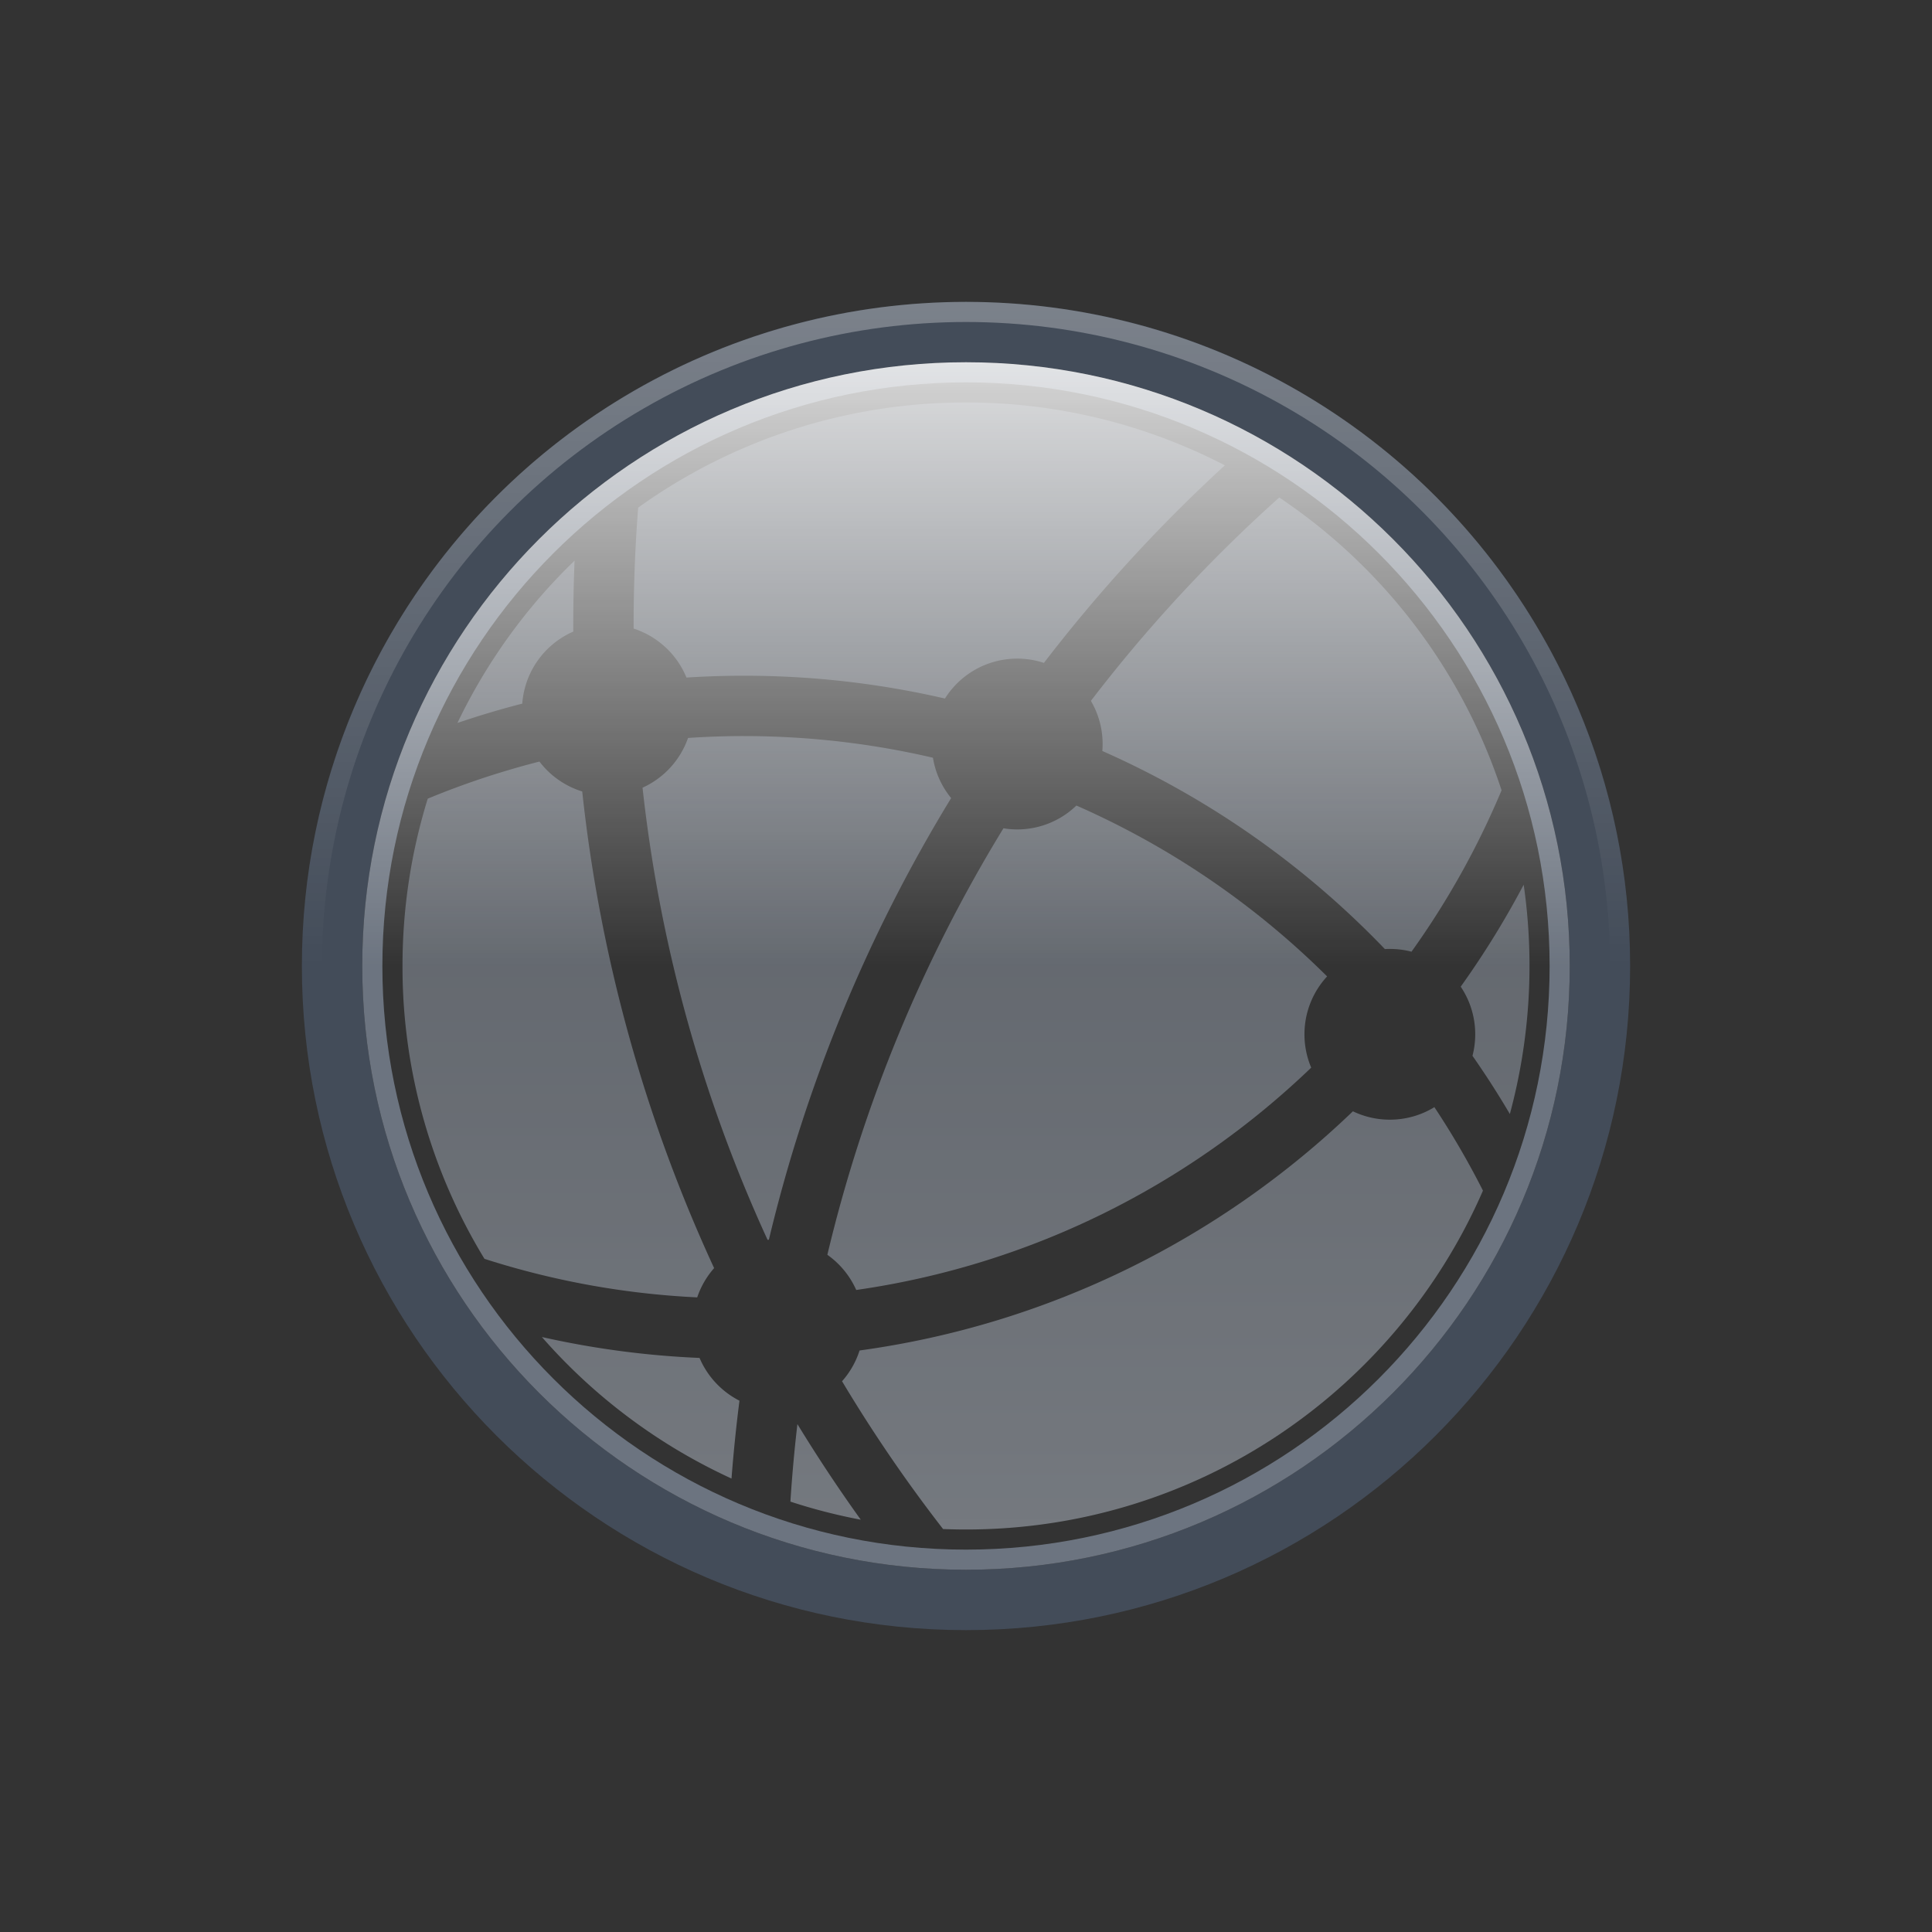 <svg width="96" height="96" fill="none" viewBox="0 0 96 96" xmlns="http://www.w3.org/2000/svg">
  <rect x="0" y="0" width="96" height="96" fill="#333333" stroke="none"/>
  <path fill="#434C59" fill-rule="evenodd" d="M48 78c16.569 0 30-13.431 30-30 0-16.569-13.431-30-30-30-16.569 0-30 13.431-30 30 0 16.569 13.431 30 30 30Zm0 3c18.225 0 33-14.775 33-33S66.225 15 48 15 15 29.775 15 48s14.775 33 33 33Z" clip-rule="evenodd"/>
  <circle cx="48" cy="48" r="32.5" stroke="url(#globe-disabled-ill--96_svg__a)" opacity=".3"/>
  <path fill="#6C7480" fill-rule="evenodd" d="M48 77c16.016 0 29-12.984 29-29S64.016 19 48 19 19 31.984 19 48s12.984 29 29 29Zm0 1c16.569 0 30-13.431 30-30 0-16.569-13.431-30-30-30-16.569 0-30 13.431-30 30 0 16.569 13.431 30 30 30Z" clip-rule="evenodd"/>
  <g opacity=".6">
    <path fill="url(#globe-disabled-ill--96_svg__b)" d="M63.565 24.721a28.07 28.07 0 0 1 11.047 14.548 41.055 41.055 0 0 1-4.475 8.02 4.25 4.25 0 0 0-1.323-.13 44.22 44.22 0 0 0-14.04-9.843 4.223 4.223 0 0 0-.568-2.49 73.797 73.797 0 0 1 9.359-10.105Z"/>
    <path fill="url(#globe-disabled-ill--96_svg__c)" d="M73.303 51.394c0 .37-.047.727-.136 1.069a44.155 44.155 0 0 1 1.857 2.892 28.238 28.238 0 0 0 .687-11.394 44.136 44.136 0 0 1-3.129 5.066c.455.676.721 1.49.721 2.367Z"/>
    <path fill="url(#globe-disabled-ill--96_svg__d)" d="M69.06 55.636c-.657 0-1.28-.15-1.835-.416-6.558 6.298-15.06 10.59-24.514 11.885a4.236 4.236 0 0 1-.87 1.528 73.548 73.548 0 0 0 5.02 7.344c.378.015.758.023 1.139.023 11.496 0 21.375-6.929 25.687-16.838a41.096 41.096 0 0 0-2.413-4.148 4.223 4.223 0 0 1-2.213.622Z"/>
    <path fill="url(#globe-disabled-ill--96_svg__e)" d="M64.818 51.394c0-1.11.427-2.121 1.125-2.877a41.198 41.198 0 0 0-12.457-8.49 4.228 4.228 0 0 1-3.625 1.13 72.93 72.93 0 0 0-8.75 21.193 4.26 4.26 0 0 1 1.435 1.748c8.717-1.248 16.551-5.23 22.607-11.048a4.23 4.23 0 0 1-.335-1.656Z"/>
    <path fill="url(#globe-disabled-ill--96_svg__f)" d="M51.872 32.939a76.802 76.802 0 0 1 8.99-9.817A27.88 27.88 0 0 0 48 20a27.87 27.87 0 0 0-16.289 5.223 74.354 74.354 0 0 0-.226 6.011 4.254 4.254 0 0 1 2.625 2.433 45.14 45.14 0 0 1 2.86-.091c3.434 0 6.776.392 9.984 1.134a4.24 4.24 0 0 1 4.918-1.771Z"/>
    <path fill="url(#globe-disabled-ill--96_svg__g)" d="M34.19 36.668a41.694 41.694 0 0 1 2.78-.092c3.23 0 6.372.372 9.388 1.076a4.21 4.21 0 0 0 .904 2.004 75.914 75.914 0 0 0-9.057 21.945 3.363 3.363 0 0 0-.064.007 72.877 72.877 0 0 1-6.213-22.468 4.256 4.256 0 0 0 2.261-2.472Z"/>
    <path fill="url(#globe-disabled-ill--96_svg__h)" d="M28.93 39.328a75.86 75.86 0 0 0 6.554 23.684 4.25 4.25 0 0 0-.84 1.454 41 41 0 0 1-10.571-1.915A27.87 27.87 0 0 1 20 48c0-2.895.44-5.688 1.255-8.315a40.803 40.803 0 0 1 5.55-1.843 4.25 4.25 0 0 0 2.125 1.486Z"/>
    <path fill="url(#globe-disabled-ill--96_svg__i)" d="M25.95 34.963a44.22 44.22 0 0 0-3.22.96 28.075 28.075 0 0 1 5.82-8.065 77.833 77.833 0 0 0-.064 3.525 4.245 4.245 0 0 0-2.535 3.58Z"/>
    <path fill="url(#globe-disabled-ill--96_svg__j)" d="M36.743 69.6a4.26 4.26 0 0 1-1.983-2.125 44.15 44.15 0 0 1-7.834-1.039 28.088 28.088 0 0 0 9.422 7.032c.1-1.299.232-2.588.395-3.867Z"/>
    <path fill="url(#globe-disabled-ill--96_svg__k)" d="M39.275 74.614c1.135.372 2.302.673 3.496.899a76.473 76.473 0 0 1-3.148-4.749 73.736 73.736 0 0 0-.348 3.85Z"/>
  </g>
  <path fill="url(#globe-disabled-ill--96_svg__l)" d="M78 48c0 16.569-13.431 30-30 30-16.569 0-30-13.431-30-30 0-16.569 13.431-30 30-30 16.569 0 30 13.431 30 30Z" opacity=".8"/>
  <defs>
    <linearGradient id="globe-disabled-ill--96_svg__a" x1="48" x2="48" y1="15" y2="48" gradientUnits="userSpaceOnUse">
      <stop stop-color="#fff"/>
      <stop offset="1" stop-color="#fff" stop-opacity="0"/>
    </linearGradient>
    <linearGradient id="globe-disabled-ill--96_svg__b" x1="48" x2="48" y1="20" y2="76" gradientUnits="userSpaceOnUse">
      <stop stop-color="#6C7480"/>
      <stop offset="1" stop-color="#A1A8B2"/>
    </linearGradient>
    <linearGradient id="globe-disabled-ill--96_svg__c" x1="48" x2="48" y1="20" y2="76" gradientUnits="userSpaceOnUse">
      <stop stop-color="#6C7480"/>
      <stop offset="1" stop-color="#A1A8B2"/>
    </linearGradient>
    <linearGradient id="globe-disabled-ill--96_svg__d" x1="48" x2="48" y1="20" y2="76" gradientUnits="userSpaceOnUse">
      <stop stop-color="#6C7480"/>
      <stop offset="1" stop-color="#A1A8B2"/>
    </linearGradient>
    <linearGradient id="globe-disabled-ill--96_svg__e" x1="48" x2="48" y1="20" y2="76" gradientUnits="userSpaceOnUse">
      <stop stop-color="#6C7480"/>
      <stop offset="1" stop-color="#A1A8B2"/>
    </linearGradient>
    <linearGradient id="globe-disabled-ill--96_svg__f" x1="48" x2="48" y1="20" y2="76" gradientUnits="userSpaceOnUse">
      <stop stop-color="#6C7480"/>
      <stop offset="1" stop-color="#A1A8B2"/>
    </linearGradient>
    <linearGradient id="globe-disabled-ill--96_svg__g" x1="48" x2="48" y1="20" y2="76" gradientUnits="userSpaceOnUse">
      <stop stop-color="#6C7480"/>
      <stop offset="1" stop-color="#A1A8B2"/>
    </linearGradient>
    <linearGradient id="globe-disabled-ill--96_svg__h" x1="48" x2="48" y1="20" y2="76" gradientUnits="userSpaceOnUse">
      <stop stop-color="#6C7480"/>
      <stop offset="1" stop-color="#A1A8B2"/>
    </linearGradient>
    <linearGradient id="globe-disabled-ill--96_svg__i" x1="48" x2="48" y1="20" y2="76" gradientUnits="userSpaceOnUse">
      <stop stop-color="#6C7480"/>
      <stop offset="1" stop-color="#A1A8B2"/>
    </linearGradient>
    <linearGradient id="globe-disabled-ill--96_svg__j" x1="48" x2="48" y1="20" y2="76" gradientUnits="userSpaceOnUse">
      <stop stop-color="#6C7480"/>
      <stop offset="1" stop-color="#A1A8B2"/>
    </linearGradient>
    <linearGradient id="globe-disabled-ill--96_svg__k" x1="48" x2="48" y1="20" y2="76" gradientUnits="userSpaceOnUse">
      <stop stop-color="#6C7480"/>
      <stop offset="1" stop-color="#A1A8B2"/>
    </linearGradient>
    <linearGradient id="globe-disabled-ill--96_svg__l" x1="48" x2="48" y1="18" y2="48" gradientUnits="userSpaceOnUse">
      <stop stop-color="#fff"/>
      <stop offset="1" stop-color="#fff" stop-opacity="0"/>
    </linearGradient>
  </defs>
</svg>
